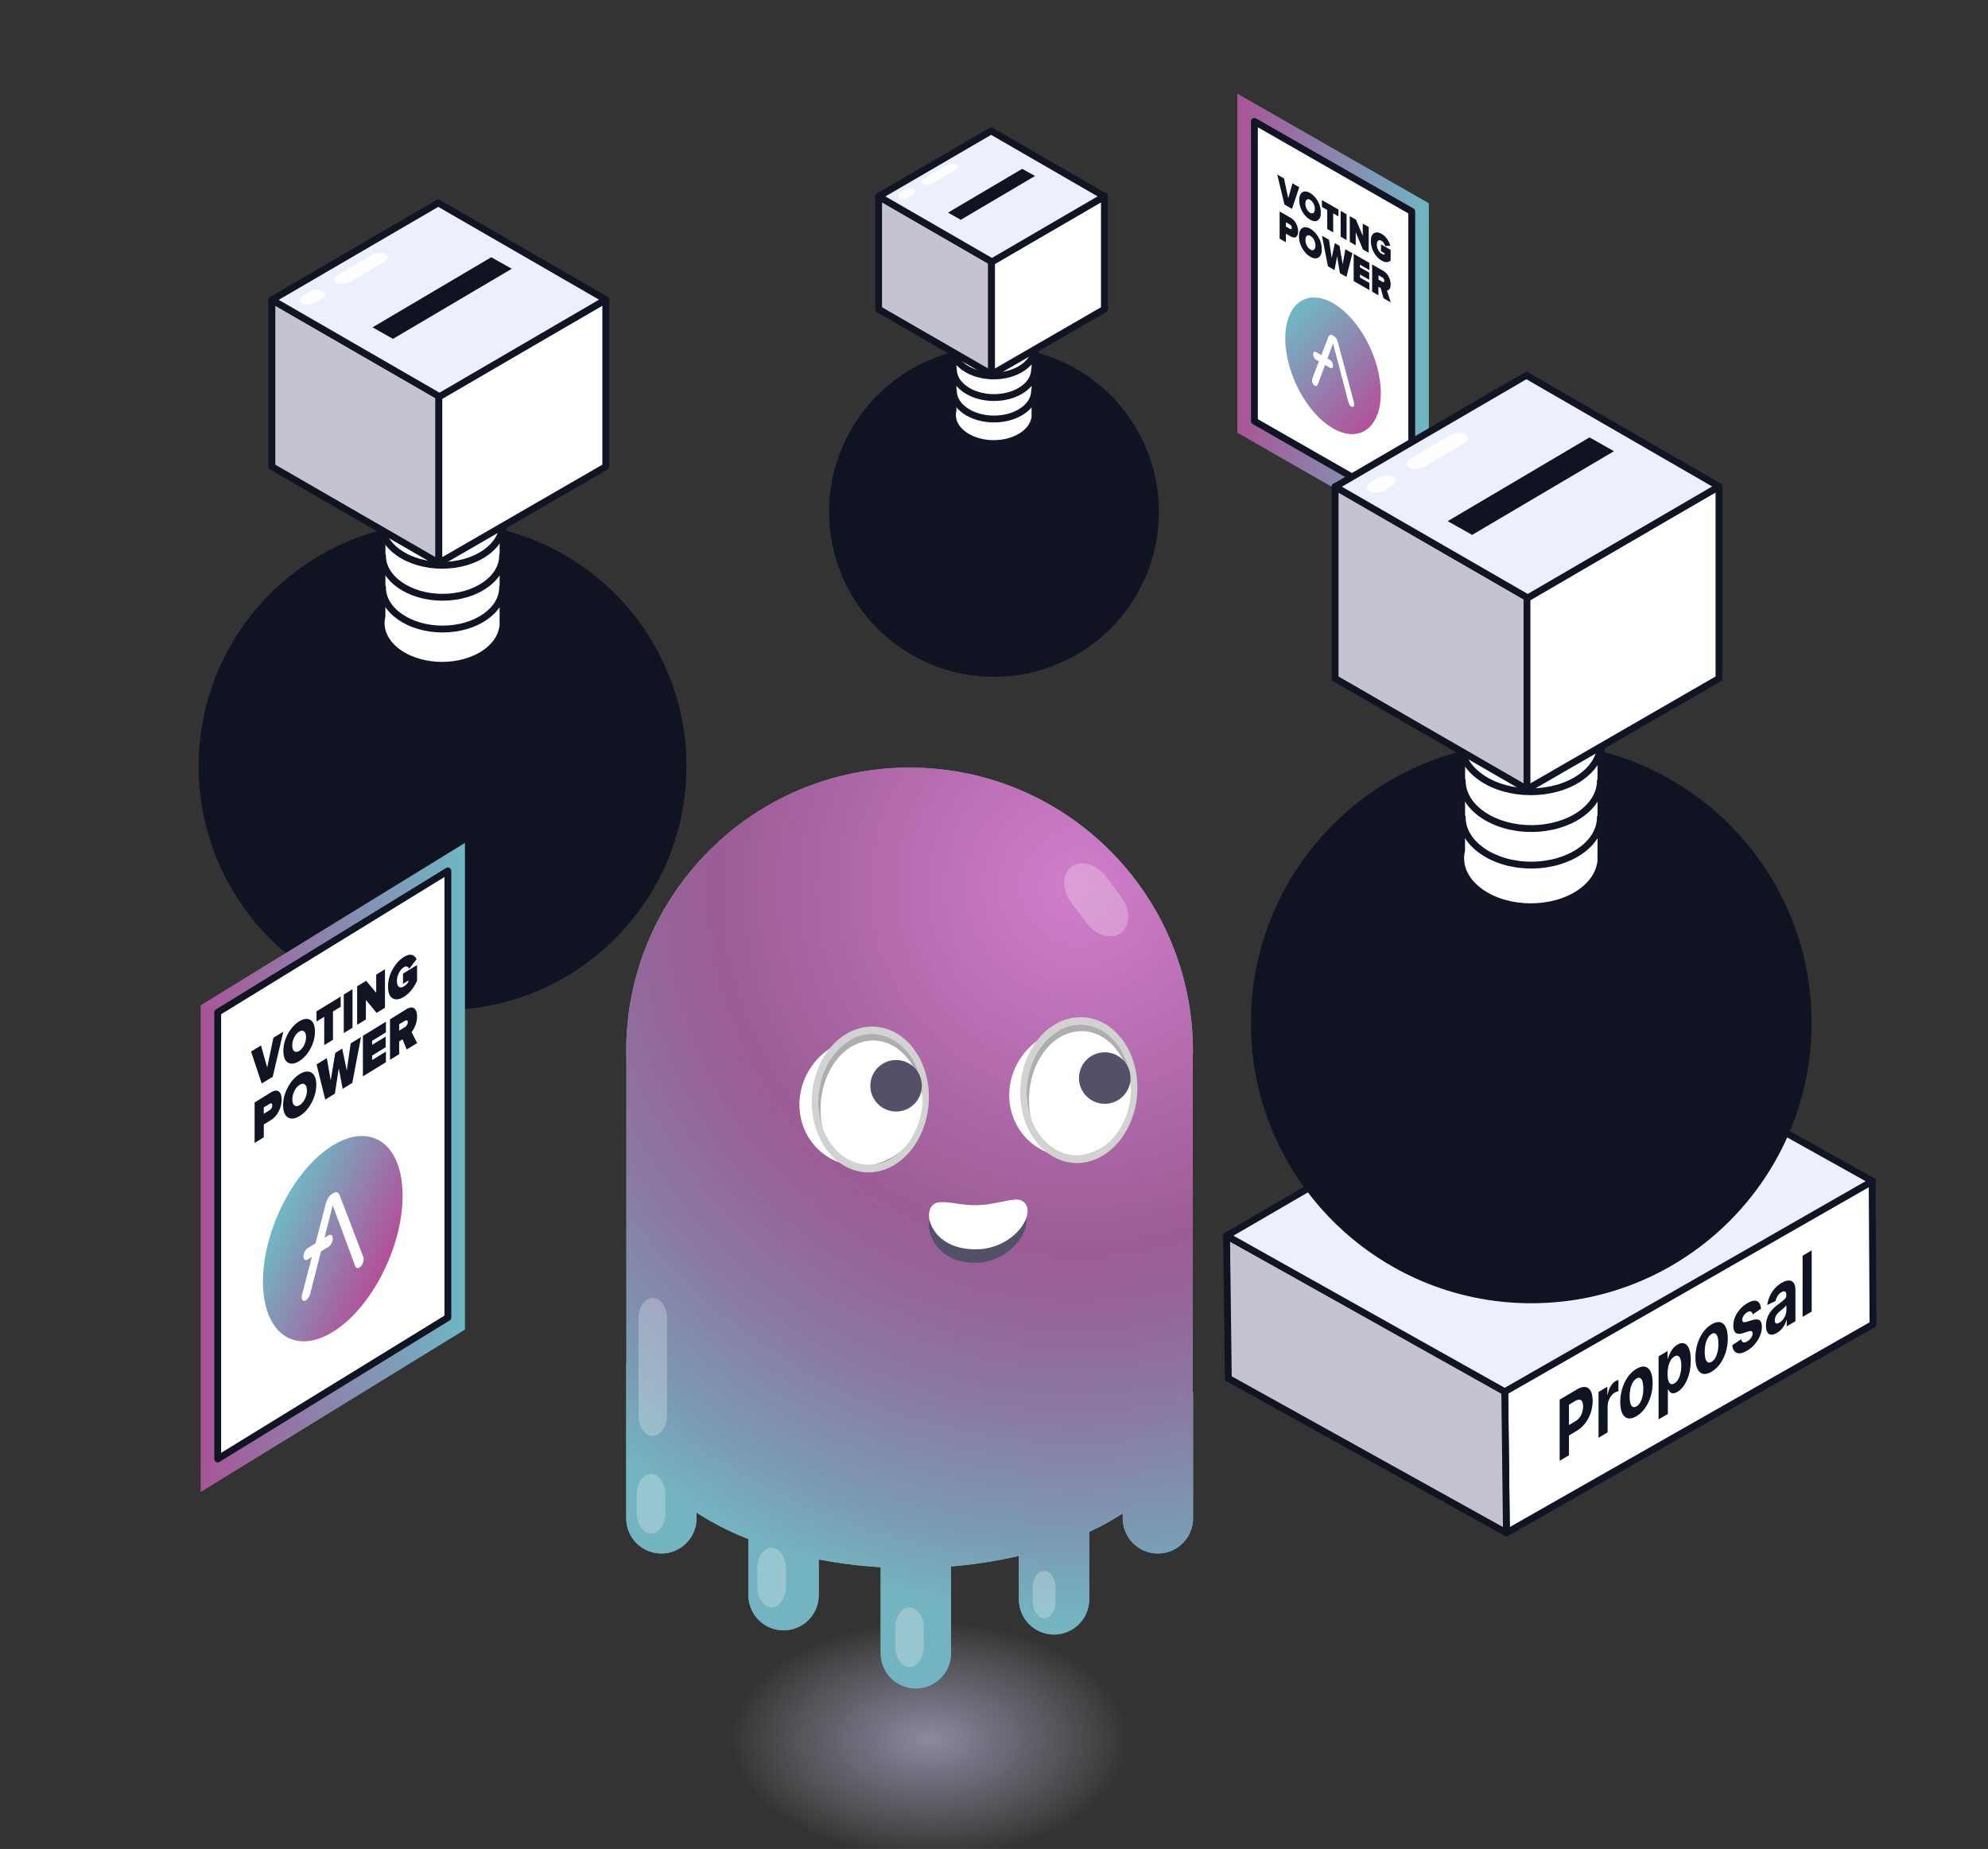 <?xml version="1.0" encoding="utf-8"?>
<!-- Generator: Adobe Illustrator 27.8.1, SVG Export Plug-In . SVG Version: 6.00 Build 0)  -->
<svg version="1.1" id="Слой_1" xmlns="http://www.w3.org/2000/svg" xmlns:xlink="http://www.w3.org/1999/xlink" x="0px" y="0px"
	 viewBox="0 0 291 270.62" style="enable-background:new 0 0 291 270.62;" xml:space="preserve">
<rect x="0" y="0" width="291" height="270.62" fill="#333333" stroke="none"/>
<style type="text/css">
	.st0{fill:#101422;}
	.st1{fill:#FFFFFF;stroke:#111422;stroke-linecap:round;stroke-linejoin:round;stroke-miterlimit:10;}
	
		.st2{fill-rule:evenodd;clip-rule:evenodd;fill:#C6C3D1;stroke:#101320;stroke-linecap:round;stroke-linejoin:round;stroke-miterlimit:10;}
	
		.st3{fill-rule:evenodd;clip-rule:evenodd;fill:#FFFFFF;stroke:#111422;stroke-linecap:round;stroke-linejoin:round;stroke-miterlimit:10;}
	
		.st4{fill-rule:evenodd;clip-rule:evenodd;fill:#ECF0FC;stroke:#111422;stroke-linecap:round;stroke-linejoin:round;stroke-miterlimit:10;}
	.st5{opacity:0.92;fill-rule:evenodd;clip-rule:evenodd;fill:#FFFFFF;enable-background:new    ;}
	.st6{fill:none;stroke:#FFFFFF;stroke-linecap:round;stroke-linejoin:round;stroke-miterlimit:10;}
	.st7{fill-rule:evenodd;clip-rule:evenodd;fill:#101422;}
	.st8{fill:url(#SVGID_1_);}
	.st9{fill:url(#SVGID_00000173121391757139538910000014799197254130161049_);}
	.st10{fill:url(#SVGID_00000160184902660284740960000008012840072405448578_);}
	.st11{opacity:0.67;fill:url(#SVGID_00000052791178243415829530000012369468412389438108_);enable-background:new    ;}
	.st12{fill:#6FA3B6;}
	.st13{fill:url(#SVGID_00000179622423058382796410000010705822937259310772_);}
	.st14{opacity:0.256;fill-rule:evenodd;clip-rule:evenodd;fill:#FFFFFF;enable-background:new    ;}
	.st15{fill:none;stroke:#FFFFFF;stroke-width:0.738;stroke-linecap:round;stroke-linejoin:round;stroke-miterlimit:10;}
	
		.st16{fill:none;stroke:url(#SVGID_00000019662245763859238010000013783575616400671125_);stroke-width:5;stroke-linecap:round;stroke-linejoin:round;stroke-miterlimit:10;}
	.st17{fill:url(#SVGID_00000119085413210013226840000005313071096598241970_);}
	.st18{fill-rule:evenodd;clip-rule:evenodd;fill:#1AD4B3;}
	.st19{fill-rule:evenodd;clip-rule:evenodd;fill:#FC4F83;}
	.st20{fill:#C6C3D1;stroke:#101320;stroke-linecap:round;stroke-linejoin:round;stroke-miterlimit:10;}
	.st21{fill:#ECF0FC;stroke:#111422;stroke-linecap:round;stroke-linejoin:round;stroke-miterlimit:10;}
	
		.st22{fill:url(#SVGID_00000005947714316329675080000015822725846439337860_);stroke:#1D1D1B;stroke-width:0.211;stroke-linecap:round;stroke-linejoin:round;stroke-miterlimit:10;}
	
		.st23{fill:url(#SVGID_00000157989692920596407780000005256737678701628052_);stroke:#1D1D1B;stroke-width:0.211;stroke-linecap:round;stroke-linejoin:round;stroke-miterlimit:10;}
	
		.st24{fill:url(#SVGID_00000153683050735199055010000016123823015759190442_);stroke:#1D1D1B;stroke-width:0.211;stroke-linecap:round;stroke-linejoin:round;stroke-miterlimit:10;}
	
		.st25{fill:url(#SVGID_00000154411642822220822270000018131011251577320848_);stroke:#1D1D1B;stroke-width:0.211;stroke-linecap:round;stroke-linejoin:round;stroke-miterlimit:10;}
	
		.st26{fill-rule:evenodd;clip-rule:evenodd;fill:#101422;stroke:#101423;stroke-linecap:round;stroke-linejoin:round;stroke-miterlimit:10;}
	.st27{fill:#FFFFFF;}
	.st28{fill-rule:evenodd;clip-rule:evenodd;fill:url(#SVGID_00000155854049519050585220000011299212412035134891_);}
	.st29{fill-rule:evenodd;clip-rule:evenodd;fill:url(#SVGID_00000167367520370026600300000012146224208087382401_);}
	.st30{fill:url(#SVGID_00000092429601106093132420000007159769675932686722_);}
	.st31{fill:url(#SVGID_00000034084923041702696240000003781433519420745400_);}
	.st32{fill:url(#SVGID_00000146457328646118950900000011144355839613345727_);}
	
		.st33{fill-rule:evenodd;clip-rule:evenodd;fill:#C7FFF1;stroke:#101320;stroke-linecap:round;stroke-linejoin:round;stroke-miterlimit:10;}
	
		.st34{fill:none;stroke:url(#SVGID_00000026861082270362534490000005476152271018951563_);stroke-width:5;stroke-linecap:round;stroke-linejoin:round;stroke-miterlimit:10;}
	.st35{fill:url(#SVGID_00000019663120120016046680000010556227987547910320_);}
	
		.st36{fill:none;stroke:url(#SVGID_00000001633461735982467200000000082463656294855044_);stroke-width:5;stroke-linecap:round;stroke-linejoin:round;stroke-miterlimit:10;}
	.st37{fill:url(#SVGID_00000021828978092964869630000003324029057140191367_);}
	
		.st38{fill:none;stroke:url(#SVGID_00000002359153532576470890000003678776863831023249_);stroke-width:5;stroke-linecap:round;stroke-linejoin:round;stroke-miterlimit:10;}
	.st39{fill:url(#SVGID_00000156584102799589211920000000439242860148592020_);}
	
		.st40{fill-rule:evenodd;clip-rule:evenodd;fill:#1AD4B3;stroke:#111422;stroke-linecap:round;stroke-linejoin:round;stroke-miterlimit:10;}
	
		.st41{fill-rule:evenodd;clip-rule:evenodd;fill:#FC4F83;stroke:#111422;stroke-linecap:round;stroke-linejoin:round;stroke-miterlimit:10;}
	
		.st42{fill-rule:evenodd;clip-rule:evenodd;fill:#FFCAD7;stroke:#111422;stroke-linecap:round;stroke-linejoin:round;stroke-miterlimit:10;}
	.st43{fill:url(#SVGID_00000005978185237909793210000008643370853887527052_);}
	.st44{fill:url(#SVGID_00000048478266156227526740000016891362155001570205_);}
	.st45{fill:url(#SVGID_00000163778516340733893550000004097036361256874938_);}
	
		.st46{fill:none;stroke:url(#SVGID_00000095331119969183730370000013954049465842317957_);stroke-width:5;stroke-linecap:round;stroke-linejoin:round;stroke-miterlimit:10;}
	.st47{fill:url(#SVGID_00000121957820699918204760000016674271499334312606_);}
	
		.st48{fill:none;stroke:url(#SVGID_00000116947921350312283790000013350945444062867079_);stroke-width:5;stroke-linecap:round;stroke-linejoin:round;stroke-miterlimit:10;}
	.st49{fill:url(#SVGID_00000183223958342505495280000015122925736445415072_);}
	.st50{fill:url(#SVGID_00000051349720091653390830000003897700506985184403_);}
	.st51{fill:#101320;}
	.st52{fill:url(#SVGID_00000062901459000631948510000015305184737739900566_);}
	.st53{fill:url(#SVGID_00000176736209309024562100000011352659402435679624_);}
	.st54{fill:url(#SVGID_00000122698039573017230460000012547691821445665935_);}
	.st55{fill:url(#SVGID_00000043428268137255498260000016379663275645449348_);}
	.st56{fill:url(#SVGID_00000093855100031271904010000003078146196449335937_);}
	.st57{fill:url(#SVGID_00000042694886711951025440000015835261220340768417_);}
	.st58{opacity:0.29;fill:url(#SVGID_00000152961432144759215300000001919672750271407491_);enable-background:new    ;}
	.st59{fill:url(#SVGID_00000103260182894965472560000012410870639726793098_);}
	.st60{fill:url(#SVGID_00000137093695769790741890000002906963790266410131_);}
	.st61{fill:url(#SVGID_00000154402582716222752720000000232887194883739795_);}
	.st62{fill-rule:evenodd;clip-rule:evenodd;fill:url(#SVGID_00000021080651902774584630000007278270333347202489_);}
	.st63{fill:url(#SVGID_00000050640883937850979050000016595389739668745359_);}
	.st64{fill:url(#SVGID_00000181798327010262429540000003634411652657798555_);}
	.st65{fill:url(#SVGID_00000132803617859339509970000017123993745674436518_);}
	.st66{fill:url(#SVGID_00000003068212947232067010000012316950301173654933_);}
	.st67{opacity:0.29;fill:url(#SVGID_00000123429462497210596270000010769831777514069121_);enable-background:new    ;}
	
		.st68{fill:none;stroke:url(#SVGID_00000111188620198775248240000000772462839305038728_);stroke-width:5;stroke-linecap:round;stroke-linejoin:round;stroke-miterlimit:10;}
	.st69{fill:url(#SVGID_00000070838399506336543660000012673518213468233635_);}
	
		.st70{fill:none;stroke:url(#SVGID_00000037657126959253150810000001944940704733488038_);stroke-width:5;stroke-linecap:round;stroke-linejoin:round;stroke-miterlimit:10;}
	.st71{fill:url(#SVGID_00000130647827192715225390000005676363259751174277_);}
	
		.st72{fill:none;stroke:url(#SVGID_00000123411151943166865400000016729862417964746152_);stroke-width:5;stroke-linecap:round;stroke-linejoin:round;stroke-miterlimit:10;}
	.st73{fill:url(#SVGID_00000075842413709537107850000012378386496735034542_);}
	.st74{fill-rule:evenodd;clip-rule:evenodd;fill:url(#SVGID_00000020394106039320063610000000974241098090161083_);}
	.st75{fill:url(#SVGID_00000117648020664823352330000013720829416716996012_);}
	.st76{fill:url(#SVGID_00000050653363587789384350000007534524958282016401_);}
	.st77{fill:url(#SVGID_00000133493439469964884300000016958787525914315674_);}
	.st78{opacity:0.29;fill:url(#SVGID_00000160175706188541586890000006169839494020194473_);}
	.st79{opacity:0.29;fill:url(#SVGID_00000181781205388795753080000011552829176454125722_);}
	.st80{opacity:0.67;fill:url(#SVGID_00000024709360074375101870000013167433082086631612_);}
	.st81{fill:#3FA9BD;}
	.st82{fill:url(#SVGID_00000049911755217104150510000013582903044261099450_);}
	.st83{fill-rule:evenodd;clip-rule:evenodd;fill:#555069;}
	.st84{fill-rule:evenodd;clip-rule:evenodd;fill:#FFFFFF;}
	.st85{fill-rule:evenodd;clip-rule:evenodd;fill:#AFAFB1;}
	.st86{fill-rule:evenodd;clip-rule:evenodd;fill:#D3D3D3;}
	.st87{opacity:0.67;fill:url(#SVGID_00000029038312499630673930000013888569325237134727_);}
	.st88{fill:url(#SVGID_00000144316886073700095870000011126437215957525909_);}
	.st89{opacity:0.67;fill:url(#SVGID_00000025416991485005836330000011393783780233505981_);}
	.st90{fill:url(#SVGID_00000054977411529377748080000002349911100860023209_);}
	.st91{opacity:0.67;fill:url(#SVGID_00000057142739603445700290000015121265649646806912_);}
	.st92{fill:url(#SVGID_00000034786516510276559670000016419367858613384880_);}
	.st93{opacity:0.67;fill:url(#SVGID_00000010285100167792963670000017839962857906397630_);}
	.st94{fill:url(#SVGID_00000100355242545195926970000017080380450804738210_);}
	.st95{opacity:0.67;fill:url(#SVGID_00000036216673669211649050000016433804483288785561_);}
	.st96{fill:url(#SVGID_00000156564617073542616000000012550840416448368289_);}
	.st97{fill:#1AD4B3;}
	.st98{opacity:0.67;fill:url(#SVGID_00000057149152719357068710000009687049102812371609_);}
	.st99{fill:url(#SVGID_00000019651047580831915980000015201507168904363959_);}
	.st100{opacity:0.67;fill:url(#SVGID_00000093877001625208529460000007276699644942435759_);}
	.st101{fill:url(#SVGID_00000127036038408241134770000001841886302074331535_);}
	.st102{opacity:0.67;fill:url(#SVGID_00000146473526211851262100000008076107184021161123_);}
	.st103{fill:url(#SVGID_00000037681452225723616320000004841207822135022212_);}
	
		.st104{fill-rule:evenodd;clip-rule:evenodd;fill:none;stroke:#FFFFFF;stroke-width:0.738;stroke-linecap:round;stroke-linejoin:round;stroke-miterlimit:10;}
	.st105{opacity:0.67;fill:url(#SVGID_00000034090363227012847920000017832930845305871500_);}
	.st106{fill:url(#SVGID_00000127021342604674486320000007634157787984346262_);}
	.st107{opacity:0.67;fill:url(#SVGID_00000137855169096624573590000006935957400264206261_);}
	.st108{fill:url(#SVGID_00000149379706207699299590000015488149114016895368_);}
	.st109{opacity:0.67;fill:url(#SVGID_00000057838394799332968770000005188552094540791448_);}
	.st110{fill:url(#SVGID_00000144332011440263887780000004393965140451801275_);}
	.st111{opacity:0.67;fill:url(#SVGID_00000125567276717333764040000013562439834703467397_);}
	.st112{fill:url(#SVGID_00000091705717293263039840000007697441227873587882_);}
	.st113{opacity:0.67;fill:url(#SVGID_00000149375274163731548570000014969594666474120077_);}
	.st114{fill:url(#SVGID_00000128477414943626047310000016501691004629715897_);}
	.st115{opacity:0.67;fill:url(#SVGID_00000125603058828314583760000014750630531175775924_);}
	.st116{fill:url(#SVGID_00000150822312603497657480000006707212186480441788_);}
	.st117{opacity:0.67;fill:url(#SVGID_00000183955933778576104320000015739719366729538181_);}
	.st118{fill:url(#SVGID_00000180338911240856097440000005201411388517043091_);}
	.st119{opacity:0.67;fill:url(#SVGID_00000018222025091310702980000015933345092640350620_);}
	.st120{fill:url(#SVGID_00000117642748864861988110000006530643715412345241_);}
	.st121{opacity:0.67;fill:url(#SVGID_00000045590669997646502750000017813832943355785624_);}
	.st122{fill:url(#SVGID_00000138552858286932139170000009581182319090800261_);}
	.st123{opacity:0.67;fill:url(#SVGID_00000065772718888706417920000015648122609207852951_);}
	.st124{fill:url(#SVGID_00000083065778393072877960000002652509451554720702_);}
	.st125{opacity:0.67;fill:url(#SVGID_00000121240703559971455160000004902950846726307504_);}
	.st126{fill:url(#SVGID_00000034056038183675163040000009710209236853026182_);}
	.st127{opacity:0.67;fill:url(#SVGID_00000021116308913987866030000014007229346016876728_);}
	.st128{fill:#5EA6B9;}
	.st129{fill:url(#SVGID_00000164513436639129942080000011036531103448806528_);}
	.st130{fill-rule:evenodd;clip-rule:evenodd;fill:#545067;}
	.st131{fill-rule:evenodd;clip-rule:evenodd;fill:#AEAEB0;}
	.st132{fill-rule:evenodd;clip-rule:evenodd;fill:#D2D2D2;}
	.st133{opacity:0.67;fill:url(#SVGID_00000051383729927827723380000003292502640168333201_);}
	.st134{fill:url(#SVGID_00000000914432144130649760000008076316525750109875_);}
	.st135{fill-rule:evenodd;clip-rule:evenodd;fill:#63D0B3;}
	
		.st136{fill-rule:evenodd;clip-rule:evenodd;fill:none;stroke:#111422;stroke-linecap:round;stroke-linejoin:round;stroke-miterlimit:10;}
	.st137{fill-rule:evenodd;clip-rule:evenodd;fill:#E85C83;}
	.st138{fill:#5DC29D;}
	.st139{fill:url(#SVGID_00000132798352316857581330000002240800322969283974_);}
	.st140{fill:url(#SVGID_00000142157781929856116610000016980126731589924283_);}
	.st141{fill:#E85C83;}
	.st142{opacity:0.67;fill:url(#SVGID_00000023992472151779508540000015520766192232024744_);}
	.st143{fill:url(#SVGID_00000005231402419831616960000015943178331685323693_);}
	
		.st144{fill:none;stroke:url(#SVGID_00000028293683560026081760000006819998520979083176_);stroke-width:5;stroke-linecap:round;stroke-linejoin:round;stroke-miterlimit:10;}
	.st145{fill:url(#SVGID_00000071560234096127145070000002337365422294878909_);}
	.st146{opacity:0.67;fill:url(#SVGID_00000038399905541755908460000013439738183813442459_);}
	.st147{fill:url(#SVGID_00000114060121878295906860000010100714379276757684_);}
	.st148{opacity:0.67;fill:url(#SVGID_00000061462818209379681390000004957249415034149258_);}
	.st149{fill:url(#SVGID_00000045584958332288929760000007521128218312253593_);}
	.st150{opacity:0.67;fill:url(#SVGID_00000030483263363051042090000003262321413932442026_);}
	.st151{fill:url(#SVGID_00000110430625055077643510000005517485790266901377_);}
	.st152{opacity:0.67;fill:url(#SVGID_00000143618612742137203550000004564319000029202087_);}
	.st153{fill:url(#SVGID_00000176006067342249204970000007210637306736492935_);}
	.st154{opacity:0.67;fill:url(#SVGID_00000138536189467856758030000012231353892256488383_);}
	.st155{fill:url(#SVGID_00000076581895918789424890000007374080631381655996_);}
	.st156{opacity:0.67;fill:url(#SVGID_00000001643330778707945990000010163668207114025395_);}
	.st157{fill:url(#SVGID_00000094614128181000635030000008017398648221946803_);}
	.st158{fill:none;stroke:#000000;stroke-width:22;stroke-linecap:round;stroke-linejoin:round;stroke-miterlimit:10;}
	.st159{fill:#ECF0FC;}
	.st160{fill:url(#SVGID_00000169516281946475670530000007300136581864471991_);}
	.st161{fill:url(#SVGID_00000142170678137050700150000002408507855382820999_);}
	.st162{fill:none;stroke:url(#SVGID_00000148636372304796048470000018084512855610273935_);stroke-width:5;stroke-miterlimit:10;}
	.st163{fill:#111422;}
	.st164{fill:url(#SVGID_00000044179194816963284240000006310698384883532167_);}
	.st165{fill:none;}
	.st166{opacity:0.67;fill:url(#SVGID_00000168826669527324340120000011903843819682138555_);}
	.st167{fill:url(#SVGID_00000004531847010123964740000007798624231333774235_);}
	.st168{fill:none;stroke:url(#SVGID_00000155850867862396632680000007149843508808073629_);stroke-width:5;stroke-miterlimit:10;}
	.st169{fill:url(#SVGID_00000084520198464656495270000006182918346649923482_);}
	.st170{opacity:0.67;fill:url(#SVGID_00000138549184538336571230000012454858297324188549_);}
	.st171{fill:url(#SVGID_00000073711602229150104840000001371883565510933158_);}
	.st172{opacity:0.67;fill:url(#SVGID_00000073721469068249175790000011741929128619638433_);}
	.st173{fill:url(#SVGID_00000176739450442617880050000000368823061710094984_);}
</style>
<g>
	<g>
		
			<linearGradient id="SVGID_1_" gradientUnits="userSpaceOnUse" x1="979.779" y1="-624.677" x2="1014.963" y2="-624.677" gradientTransform="matrix(0.763 0.437 0 -1 -565.894 -1013.704)">
			<stop  offset="0" style="stop-color:#A75698"/>
			<stop  offset="1" style="stop-color:#6FB5C2"/>
		</linearGradient>
		<polygon style="fill:none;stroke:url(#SVGID_1_);stroke-width:5;stroke-miterlimit:10;" points="206.65,75.07 183.62,61.89 
			183.62,18.02 206.65,31.2 		"/>
	</g>
	<g>
		<polygon class="st1" points="206.65,74.82 183.62,61.64 183.62,17.77 206.65,30.95 		"/>
	</g>
	<g>
		<g>
			<path class="st163" d="M189.12,30.57l-1.1-0.63l-1.06-4.39l0.99,0.57l0.62,2.9l0.62-2.19l0.99,0.57L189.12,30.57z"/>
			<path class="st163" d="M192.89,32.25c-0.3,0.19-0.68,0.16-1.13-0.1c-0.45-0.26-0.83-0.66-1.13-1.19
				c-0.3-0.54-0.45-1.09-0.45-1.67c0-0.57,0.15-0.96,0.45-1.15s0.68-0.16,1.13,0.1c0.45,0.26,0.83,0.66,1.13,1.19
				c0.3,0.54,0.45,1.09,0.45,1.67C193.35,31.67,193.2,32.06,192.89,32.25z M191.27,30.58c0.13,0.25,0.3,0.44,0.5,0.56
				c0.2,0.12,0.37,0.12,0.5,0.01s0.19-0.3,0.19-0.56c0-0.27-0.06-0.53-0.19-0.79c-0.13-0.25-0.3-0.44-0.5-0.56
				c-0.2-0.12-0.37-0.12-0.5-0.01s-0.19,0.3-0.19,0.56C191.07,30.07,191.14,30.33,191.27,30.58z"/>
			<path class="st163" d="M195.15,34.02l-0.87-0.5v-2.79l-0.78-0.44v-1l2.42,1.38v1l-0.77-0.44V34.02z"/>
			<path class="st163" d="M197.11,35.14l-0.87-0.5v-3.78l0.87,0.5V35.14z"/>
			<path class="st163" d="M200.35,37l-0.84-0.48l-1.06-2.53v1.92l-0.87-0.5v-3.78l0.9,0.52l1,2.37v-1.79l0.87,0.5V37z"/>
			<path class="st163" d="M202.25,38.15c-0.45-0.26-0.83-0.65-1.13-1.18s-0.46-1.09-0.46-1.68s0.15-0.98,0.46-1.16
				c0.3-0.18,0.68-0.15,1.13,0.11c0.32,0.18,0.58,0.43,0.79,0.74c0.21,0.31,0.37,0.64,0.47,0.97l-0.74,0.07
				c-0.05-0.15-0.12-0.31-0.21-0.45c-0.09-0.15-0.2-0.25-0.32-0.32c-0.21-0.12-0.38-0.12-0.51-0.02c-0.13,0.11-0.19,0.3-0.19,0.56
				c0,0.27,0.06,0.53,0.19,0.79c0.13,0.26,0.3,0.44,0.51,0.56c0.08,0.05,0.16,0.08,0.25,0.09c0.09,0.02,0.15,0.01,0.2-0.01v-0.14
				l-0.54-0.31v-1l1.41,0.8v1.55C203.22,38.45,202.78,38.45,202.25,38.15z"/>
			<path class="st163" d="M188.23,35.46l-0.92-0.53v-3.98l1.62,0.93c0.34,0.2,0.61,0.48,0.8,0.85s0.29,0.75,0.29,1.14
				s-0.1,0.65-0.29,0.8c-0.19,0.15-0.46,0.13-0.8-0.07l-0.7-0.4V35.46z M188.81,33.5c0.08,0.05,0.15,0.06,0.2,0.03
				c0.05-0.02,0.08-0.09,0.08-0.19s-0.03-0.2-0.08-0.28c-0.05-0.08-0.12-0.15-0.2-0.2l-0.58-0.33v0.63L188.81,33.5z"/>
			<path class="st163" d="M193,37.69c-0.32,0.2-0.71,0.17-1.19-0.1c-0.47-0.27-0.87-0.69-1.19-1.25s-0.48-1.15-0.48-1.75
				s0.16-1.01,0.48-1.21c0.32-0.2,0.71-0.17,1.19,0.1c0.47,0.27,0.87,0.69,1.19,1.25s0.48,1.15,0.48,1.75
				C193.48,37.09,193.32,37.49,193,37.69z M191.29,35.94c0.13,0.27,0.31,0.46,0.53,0.59c0.22,0.12,0.39,0.13,0.53,0.01
				c0.13-0.11,0.2-0.31,0.2-0.59s-0.07-0.56-0.2-0.83c-0.14-0.27-0.31-0.46-0.53-0.59c-0.22-0.12-0.39-0.13-0.53-0.01
				c-0.13,0.11-0.2,0.31-0.2,0.59C191.09,35.4,191.16,35.67,191.29,35.94z"/>
			<path class="st163" d="M197.09,40.53l-0.96-0.55l-0.4-2.48l-0.39,2.03l-0.96-0.55l-0.87-4.47l1.03,0.59l0.39,2.66l0.46-2.17
				l0.69,0.4l0.46,2.7l0.39-2.21l1.03,0.59L197.09,40.53z"/>
			<path class="st163" d="M200.45,42.46l-2.3-1.32v-3.98l2.3,1.32v1.05l-1.38-0.79v0.39l1.35,0.77v1.05l-1.35-0.77v0.44l1.38,0.79
				V42.46z"/>
			<path class="st163" d="M203.57,44.25l-1.05-0.6l-0.42-1.49l-0.33-0.19v1.25l-0.92-0.53v-3.98l1.62,0.93
				c0.34,0.2,0.61,0.48,0.8,0.85s0.29,0.75,0.29,1.14c0,0.31-0.05,0.53-0.16,0.67s-0.24,0.21-0.38,0.22L203.57,44.25z M202.34,41.24
				c0.08,0.05,0.16,0.06,0.21,0.04c0.06-0.02,0.09-0.08,0.09-0.19c0-0.1-0.03-0.19-0.09-0.28s-0.13-0.15-0.21-0.2l-0.56-0.32v0.63
				L202.34,41.24z"/>
		</g>
	</g>
	
		<linearGradient id="SVGID_00000124866109459169744470000011520835480831671201_" gradientUnits="userSpaceOnUse" x1="1004.245" y1="-637.425" x2="990.618" y2="-625.959" gradientTransform="matrix(0.763 0.437 0 -1 -565.894 -1013.704)">
		<stop  offset="0" style="stop-color:#B2509A"/>
		<stop  offset="1" style="stop-color:#70B7C4"/>
	</linearGradient>
	<path style="fill:url(#SVGID_00000124866109459169744470000011520835480831671201_);" d="M195.13,44.38
		c-3.86-2.21-6.99,0.1-6.99,5.16s3.13,10.95,6.99,13.16c3.86,2.21,6.99-0.1,6.99-5.16S198.99,46.59,195.13,44.38z M198.1,59.52
		c-0.08,0.06-0.18,0.05-0.31-0.02c-0.09-0.05-0.17-0.14-0.24-0.25c-0.08-0.11-0.13-0.24-0.17-0.38l-2.25-8.61l-0.82,2.22l0.4,0.23
		c0.23,0.13,0.42,0.49,0.42,0.8v0.02c0,0.3-0.19,0.45-0.42,0.31l-0.75-0.43l-1.08,2.9c-0.04,0.09-0.09,0.16-0.17,0.18
		c-0.07,0.03-0.16,0.01-0.24-0.03c-0.13-0.08-0.24-0.19-0.31-0.34c-0.08-0.15-0.11-0.31-0.11-0.48c0-0.07,0.01-0.14,0.03-0.2
		l0.98-2.55l-0.42-0.24c-0.23-0.13-0.42-0.49-0.42-0.8v-0.01c0-0.3,0.19-0.45,0.42-0.31l0.78,0.45l1.03-2.67
		c0.13-0.31,0.33-0.39,0.59-0.24l0.21,0.12c0.26,0.15,0.46,0.45,0.59,0.92l2.36,8.84c0.02,0.08,0.03,0.16,0.03,0.23
		C198.22,59.34,198.18,59.46,198.1,59.52z"/>
</g>
<g>
	<g>
		<g>
			<polygon class="st3" points="274.04,172.83 220.26,203.55 220.51,224.36 274.17,193.83 			"/>
			<polygon class="st2" points="179.54,180.87 220.26,203.49 220.51,224.36 179.8,201.74 			"/>
			<polygon class="st4" points="274.1,172.88 232.86,149.87 179.54,180.87 220.26,203.7 			"/>
		</g>
		<circle class="st0" cx="224.14" cy="149.71" r="41.04"/>
		<g>
			<g>
				<path class="st1" d="M213.96,107.43l-0.01,17.04c-0.52,2.18,0.44,4.49,2.87,6.17c4.01,2.77,10.5,2.77,14.51,0
					c1.7-1.18,2.68-2.67,2.94-4.21h0.07v-0.71c0-0.07,0-0.14,0-0.21l0.01-17.63L213.96,107.43z"/>
				<path class="st1" d="M214.04,119.63c0,3.86,4.52,6.99,10.11,6.99c5.58,0,10.11-3.13,10.11-6.99"/>
				<path class="st1" d="M214.04,114.28c0,3.86,4.52,6.99,10.11,6.99c5.58,0,10.11-3.13,10.11-6.99"/>
				<path class="st1" d="M214.04,108.67c0,3.86,4.52,6.99,10.11,6.99c5.58,0,10.11-3.13,10.11-6.99"/>
			</g>
			<g>
				<path class="st1" d="M213.96,90.6l-0.01,17.04c-0.52,2.18,0.44,4.49,2.87,6.17c4.01,2.77,10.5,2.77,14.51,0
					c1.7-1.18,2.68-2.67,2.94-4.21h0.07v-0.71c0-0.07,0-0.14,0-0.21l0.01-17.63L213.96,90.6z"/>
				<path class="st1" d="M214.04,102.8c0,3.86,4.52,6.99,10.11,6.99c5.58,0,10.11-3.13,10.11-6.99"/>
				<path class="st1" d="M214.04,97.45c0,3.86,4.52,6.99,10.11,6.99c5.58,0,10.11-3.13,10.11-6.99"/>
				<path class="st1" d="M214.04,91.84c0,3.86,4.52,6.99,10.11,6.99c5.58,0,10.11-3.13,10.11-6.99"/>
			</g>
		</g>
		<g>
			<g>
				<g>
					<polygon class="st2" points="223.52,115.52 195.43,99.3 195.43,71.21 223.52,87.43 					"/>
					<polygon class="st3" points="223.52,115.52 251.62,99.3 251.62,71.21 223.52,87.43 					"/>
					<polygon class="st4" points="223.63,87.51 195.43,71.24 223.43,54.93 251.62,71.2 					"/>
				</g>
				<path id="矩形_00000105399534616368890820000012537038183678104509_" class="st5" d="M214.53,63.55L214.53,63.55
					c0.55,0.31,0.46,0.92-0.2,1.31l-5.83,3.45c-0.66,0.39-1.7,0.45-2.25,0.14l0,0c-0.55-0.31-0.46-0.92,0.2-1.31l5.83-3.45
					C212.94,63.3,213.98,63.24,214.53,63.55z"/>
				<path id="矩形_00000072244347818266850170000010760876990980440758_" class="st5" d="M203.98,69.8L203.98,69.8
					c0.55,0.31,0.46,0.92-0.2,1.31l-1.13,0.67c-0.66,0.39-1.7,0.45-2.25,0.14l0,0c-0.55-0.31-0.46-0.92,0.2-1.31l1.13-0.67
					C202.44,69.52,203.43,69.48,203.98,69.8z"/>
			</g>
		</g>
		<g>
			<g>
				<path class="st0" d="M228.3,213.81v-8.95l2.53-1.5c0.49-0.29,0.9-0.41,1.24-0.35c0.34,0.05,0.6,0.26,0.79,0.61
					c0.18,0.35,0.27,0.82,0.27,1.41s-0.09,1.17-0.28,1.74c-0.18,0.56-0.45,1.07-0.8,1.53c-0.35,0.46-0.77,0.84-1.26,1.13l-1.61,0.96
					v-1.52l1.39-0.83c0.26-0.15,0.48-0.35,0.65-0.57c0.17-0.23,0.3-0.48,0.38-0.76s0.13-0.56,0.13-0.85c0-0.3-0.04-0.53-0.13-0.71
					c-0.08-0.17-0.21-0.27-0.38-0.29c-0.17-0.02-0.39,0.04-0.65,0.2l-0.91,0.54v7.4L228.3,213.81z"/>
				<path class="st0" d="M233.99,210.44v-6.71l1.29-0.77v1.17l0.05-0.03c0.09-0.47,0.23-0.87,0.44-1.21
					c0.21-0.34,0.44-0.58,0.71-0.74c0.07-0.04,0.14-0.08,0.22-0.11s0.15-0.06,0.2-0.07v1.65c-0.06,0.01-0.15,0.04-0.26,0.08
					c-0.11,0.04-0.21,0.09-0.3,0.15c-0.2,0.12-0.37,0.28-0.53,0.49c-0.15,0.21-0.27,0.44-0.36,0.71c-0.09,0.26-0.13,0.53-0.13,0.8
					v3.8L233.99,210.44z"/>
				<path class="st0" d="M239.54,207.28c-0.49,0.29-0.91,0.39-1.26,0.31c-0.35-0.08-0.63-0.32-0.82-0.73
					c-0.19-0.41-0.29-0.95-0.29-1.64s0.1-1.36,0.29-1.99c0.19-0.63,0.47-1.2,0.82-1.7s0.77-0.89,1.26-1.18
					c0.49-0.29,0.91-0.39,1.26-0.31c0.35,0.08,0.63,0.32,0.82,0.73c0.19,0.41,0.29,0.96,0.29,1.65c0,0.69-0.1,1.35-0.29,1.98
					c-0.19,0.63-0.47,1.2-0.82,1.7C240.45,206.6,240.03,206.99,239.54,207.28z M239.55,205.84c0.22-0.13,0.41-0.33,0.55-0.59
					c0.15-0.26,0.26-0.57,0.34-0.92c0.08-0.35,0.11-0.72,0.11-1.11s-0.04-0.72-0.11-0.98s-0.19-0.44-0.34-0.53s-0.33-0.07-0.55,0.06
					s-0.41,0.33-0.56,0.6s-0.27,0.58-0.34,0.93s-0.11,0.72-0.11,1.11s0.04,0.72,0.11,0.98c0.08,0.26,0.19,0.43,0.34,0.52
					C239.14,205.99,239.33,205.97,239.55,205.84z"/>
				<path class="st0" d="M242.78,207.75v-9.23l1.32-0.78v1.13l0.06-0.04c0.06-0.22,0.14-0.45,0.26-0.7c0.11-0.25,0.26-0.5,0.44-0.73
					c0.18-0.23,0.41-0.43,0.68-0.59c0.35-0.21,0.67-0.27,0.97-0.19s0.53,0.32,0.71,0.73c0.18,0.41,0.27,0.99,0.27,1.76
					c0,0.75-0.09,1.43-0.26,2.05c-0.17,0.62-0.41,1.14-0.7,1.58c-0.3,0.44-0.63,0.77-0.99,0.98c-0.26,0.15-0.48,0.22-0.66,0.21
					c-0.18-0.01-0.33-0.07-0.44-0.19c-0.11-0.11-0.2-0.25-0.26-0.4l-0.04,0.02v3.59L242.78,207.75z M244.09,201.1
					c0,0.4,0.04,0.72,0.12,0.97s0.19,0.41,0.34,0.49c0.15,0.07,0.33,0.05,0.55-0.08s0.4-0.32,0.55-0.58
					c0.15-0.26,0.26-0.56,0.34-0.9c0.08-0.35,0.12-0.71,0.12-1.1s-0.04-0.71-0.12-0.95c-0.08-0.25-0.19-0.41-0.34-0.49
					s-0.33-0.05-0.55,0.08s-0.4,0.32-0.55,0.57c-0.15,0.25-0.26,0.54-0.34,0.89C244.13,200.33,244.09,200.7,244.09,201.1z"/>
				<path class="st0" d="M250.54,200.77c-0.49,0.29-0.91,0.39-1.26,0.31c-0.35-0.08-0.63-0.32-0.82-0.73
					c-0.19-0.41-0.29-0.95-0.29-1.64s0.1-1.36,0.29-1.99c0.19-0.63,0.47-1.2,0.82-1.7s0.77-0.89,1.26-1.18
					c0.49-0.29,0.91-0.39,1.26-0.31c0.35,0.08,0.63,0.32,0.82,0.73c0.19,0.41,0.29,0.96,0.29,1.65c0,0.69-0.1,1.35-0.29,1.98
					c-0.19,0.63-0.47,1.2-0.82,1.7C251.44,200.09,251.02,200.48,250.54,200.77z M250.54,199.32c0.22-0.13,0.41-0.33,0.55-0.59
					c0.15-0.26,0.26-0.57,0.34-0.92s0.11-0.72,0.11-1.11s-0.04-0.72-0.11-0.98c-0.08-0.26-0.19-0.44-0.34-0.53s-0.33-0.07-0.55,0.06
					s-0.41,0.33-0.56,0.6s-0.27,0.58-0.34,0.93c-0.08,0.35-0.11,0.72-0.11,1.11s0.04,0.72,0.11,0.98c0.08,0.26,0.19,0.43,0.34,0.52
					C250.13,199.48,250.32,199.45,250.54,199.32z"/>
				<path class="st0" d="M257.78,191.55l-1.22,0.83c-0.02-0.13-0.07-0.24-0.13-0.32c-0.07-0.08-0.16-0.12-0.27-0.12
					c-0.11-0.01-0.24,0.04-0.4,0.13c-0.21,0.12-0.38,0.29-0.52,0.49c-0.14,0.21-0.21,0.41-0.21,0.61c0,0.16,0.05,0.27,0.14,0.32
					c0.09,0.06,0.25,0.05,0.47-0.01l0.87-0.27c0.47-0.14,0.82-0.13,1.05,0.03c0.23,0.16,0.34,0.48,0.34,0.97
					c0,0.44-0.09,0.88-0.28,1.32c-0.18,0.44-0.44,0.85-0.76,1.22c-0.32,0.38-0.69,0.69-1.11,0.93c-0.64,0.38-1.14,0.49-1.52,0.34
					c-0.38-0.15-0.6-0.52-0.66-1.13l1.31-0.87c0.04,0.25,0.14,0.4,0.29,0.45s0.35,0.01,0.59-0.14c0.23-0.14,0.42-0.31,0.57-0.53
					c0.14-0.21,0.22-0.42,0.22-0.62c0-0.17-0.05-0.28-0.15-0.33s-0.25-0.04-0.46,0.02l-0.83,0.26c-0.47,0.15-0.82,0.13-1.05-0.06
					s-0.34-0.53-0.34-1.03c0-0.43,0.08-0.85,0.25-1.26c0.17-0.41,0.4-0.79,0.71-1.14c0.31-0.35,0.66-0.65,1.08-0.89
					c0.61-0.36,1.09-0.46,1.44-0.31C257.52,190.6,257.72,190.96,257.78,191.55z"/>
				<path class="st0" d="M260.1,195.09c-0.31,0.18-0.58,0.27-0.82,0.26c-0.24-0.01-0.43-0.12-0.57-0.33s-0.21-0.54-0.21-0.98
					c0-0.37,0.05-0.72,0.15-1.03s0.23-0.59,0.4-0.85c0.17-0.25,0.36-0.49,0.58-0.69c0.22-0.21,0.44-0.4,0.68-0.57
					c0.28-0.21,0.51-0.38,0.68-0.52c0.17-0.14,0.3-0.27,0.37-0.38c0.08-0.12,0.12-0.25,0.12-0.39v-0.03c0-0.28-0.06-0.45-0.19-0.53
					c-0.12-0.08-0.3-0.05-0.53,0.09c-0.24,0.14-0.43,0.33-0.57,0.56s-0.24,0.47-0.28,0.72l-1.23,0.59c0.06-0.44,0.19-0.87,0.37-1.28
					s0.42-0.78,0.71-1.11c0.29-0.33,0.63-0.62,1.01-0.84c0.27-0.16,0.52-0.27,0.77-0.32c0.25-0.06,0.46-0.05,0.65,0.02
					s0.34,0.22,0.45,0.44c0.11,0.22,0.17,0.53,0.17,0.93v4.53l-1.27,0.75v-0.93l-0.04,0.02c-0.08,0.26-0.18,0.5-0.31,0.74
					s-0.29,0.45-0.47,0.65C260.55,194.78,260.34,194.95,260.1,195.09z M260.49,193.58c0.2-0.12,0.37-0.27,0.52-0.47
					s0.27-0.42,0.35-0.65c0.09-0.24,0.13-0.47,0.13-0.71v-0.71c-0.04,0.06-0.1,0.13-0.17,0.2c-0.07,0.07-0.15,0.15-0.24,0.23
					s-0.18,0.15-0.27,0.23c-0.09,0.07-0.17,0.14-0.24,0.2c-0.16,0.12-0.29,0.26-0.41,0.4s-0.21,0.29-0.27,0.44
					c-0.06,0.16-0.1,0.32-0.1,0.5c0,0.25,0.07,0.41,0.2,0.46C260.11,193.74,260.28,193.7,260.49,193.58z"/>
				<path class="st0" d="M265.19,183.01v8.95l-1.33,0.79v-8.95L265.19,183.01z"/>
			</g>
		</g>
	</g>
	<polygon class="st7" points="215.49,78.29 211.91,76.28 232.67,64.02 236.25,66.04 	"/>
</g>
<g>
	<g>
		<circle class="st0" cx="145.5" cy="74.92" r="24.14"/>
		<g>
			<g>
				<path class="st1" d="M139.51,50.05l-0.01,10.02c-0.3,1.28,0.26,2.64,1.69,3.63c2.36,1.63,6.18,1.63,8.54,0
					c1-0.69,1.58-1.57,1.73-2.47h0.04v-0.42c0-0.04,0-0.08,0-0.12l0-10.37L139.51,50.05z"/>
				<path class="st1" d="M139.56,57.22c0,2.27,2.66,4.11,5.94,4.11s5.94-1.84,5.94-4.11"/>
				<path class="st1" d="M139.56,54.08c0,2.27,2.66,4.11,5.94,4.11s5.94-1.84,5.94-4.11"/>
				<path class="st1" d="M139.56,50.78c0,2.27,2.66,4.11,5.94,4.11s5.94-1.84,5.94-4.11"/>
			</g>
			<g>
				<path class="st1" d="M139.51,40.15l-0.01,10.02c-0.3,1.28,0.26,2.64,1.69,3.63c2.36,1.63,6.18,1.63,8.54,0
					c1-0.69,1.58-1.57,1.73-2.47h0.04v-0.42c0-0.04,0-0.08,0-0.12l0-10.38L139.51,40.15z"/>
				<path class="st1" d="M139.56,47.32c0,2.27,2.66,4.11,5.94,4.11s5.94-1.84,5.94-4.11"/>
				<path class="st1" d="M139.56,44.18c0,2.27,2.66,4.11,5.94,4.11s5.94-1.84,5.94-4.11"/>
				<path class="st1" d="M139.56,40.87c0,2.27,2.66,4.11,5.94,4.11s5.94-1.84,5.94-4.11"/>
			</g>
		</g>
		<g>
			<g>
				<g>
					<polygon class="st2" points="145.14,54.8 128.61,45.26 128.61,28.74 145.14,38.28 					"/>
					<polygon class="st3" points="145.14,54.8 161.66,45.26 161.66,28.74 145.14,38.28 					"/>
					<polygon class="st4" points="145.2,38.33 128.61,28.75 145.08,19.16 161.66,28.74 					"/>
				</g>
				<path id="矩形_00000121280920243167405510000014637122998057134997_" class="st5" d="M139.98,24.07L139.98,24.07
					c0.32,0.18,0.27,0.54-0.12,0.77l-3.43,2.03c-0.39,0.23-1,0.27-1.32,0.08l0,0c-0.32-0.18-0.27-0.54,0.12-0.77l3.43-2.03
					C139.04,23.92,139.65,23.88,139.98,24.07z"/>
				<path id="矩形_00000142886575717361269320000000756850418061131450_" class="st5" d="M133.77,27.74L133.77,27.74
					c0.32,0.18,0.27,0.54-0.12,0.77l-0.66,0.39c-0.39,0.23-1,0.27-1.32,0.08l0,0c-0.32-0.18-0.27-0.54,0.12-0.77l0.66-0.39
					C132.86,27.58,133.45,27.56,133.77,27.74z"/>
			</g>
		</g>
	</g>
	<polygon class="st7" points="140.64,32.17 138.77,31.12 149.63,24.71 151.5,25.76 	"/>
</g>
<g>
	<g>
		<circle class="st0" cx="64.78" cy="112.15" r="35.7"/>
		<g>
			<g>
				<path class="st1" d="M55.92,75.38L55.91,90.2c-0.45,1.89,0.38,3.91,2.49,5.37c3.49,2.41,9.14,2.41,12.62,0
					c1.48-1.03,2.33-2.32,2.55-3.66h0.06V91.3c0-0.06,0-0.12,0-0.18l0.01-15.34L55.92,75.38z"/>
				<path class="st1" d="M55.99,85.99c0,3.36,3.94,6.08,8.79,6.08s8.79-2.72,8.79-6.08"/>
				<path class="st1" d="M55.99,81.34c0,3.36,3.94,6.08,8.79,6.08s8.79-2.72,8.79-6.08"/>
				<path class="st1" d="M55.99,76.45c0,3.36,3.94,6.08,8.79,6.08s8.79-2.72,8.79-6.08"/>
			</g>
			<g>
				<path class="st1" d="M55.92,60.74l-0.01,14.82c-0.45,1.89,0.38,3.91,2.49,5.37c3.49,2.41,9.14,2.41,12.62,0
					c1.48-1.03,2.33-2.32,2.55-3.66h0.06v-0.61c0-0.06,0-0.12,0-0.18l0.01-15.34L55.92,60.74z"/>
				<path class="st1" d="M55.99,71.34c0,3.36,3.94,6.08,8.79,6.08s8.79-2.72,8.79-6.08"/>
				<path class="st1" d="M55.99,66.69c0,3.36,3.94,6.08,8.79,6.08s8.79-2.72,8.79-6.08"/>
				<path class="st1" d="M55.99,61.81c0,3.36,3.94,6.08,8.79,6.08s8.79-2.72,8.79-6.08"/>
			</g>
		</g>
		<g>
			<g>
				<g>
					<polygon class="st2" points="64.24,82.41 39.8,68.3 39.8,43.87 64.24,57.97 					"/>
					<polygon class="st3" points="64.24,82.41 88.67,68.3 88.67,43.87 64.24,57.97 					"/>
					<polygon class="st4" points="64.33,58.05 39.8,43.89 64.15,29.7 88.68,43.86 					"/>
					<line class="st165" x1="57.24" y1="50.03" x2="54.13" y2="48.28"/>
				</g>
				<path id="矩形_00000127762947512148509490000006358794808855891098_" class="st5" d="M56.46,37.15L56.46,37.15
					c0.48,0.27,0.4,0.8-0.17,1.14l-5.07,3c-0.57,0.34-1.48,0.4-1.96,0.12l0,0c-0.48-0.27-0.4-0.8,0.17-1.14l5.07-3
					C55.07,36.93,55.98,36.88,56.46,37.15z"/>
				<path id="矩形_00000077311037285783396930000012152463592113117594_" class="st5" d="M47.28,42.59L47.28,42.59
					c0.48,0.27,0.4,0.8-0.17,1.14l-0.98,0.58c-0.57,0.34-1.48,0.4-1.96,0.12l0,0c-0.48-0.27-0.4-0.8,0.17-1.14l0.98-0.58
					C45.94,42.34,46.8,42.31,47.28,42.59z"/>
			</g>
		</g>
	</g>
	<polygon class="st7" points="57.52,49.6 54.53,47.91 71.91,37.65 74.91,39.34 	"/>
</g>
<g>
	<path id="矩形_00000029760177402822748010000016701842685677602180_" class="st14" d="M167.64,219.77L167.64,219.77
		c0.62,0,1.15,0.76,1.15,1.64v1.52c0,0.88-0.53,1.64-1.15,1.64l0,0c-0.62,0-1.15-0.76-1.15-1.64v-1.52
		C166.49,220.46,167.02,219.77,167.64,219.77z"/>
	
		<radialGradient id="SVGID_00000000194836597135024800000014429486334322635672_" cx="136.09" cy="-3401.402" r="29.157" gradientTransform="matrix(1 0 0 -0.59 0 -1752.259)" gradientUnits="userSpaceOnUse">
		<stop  offset="0" style="stop-color:#B8B3D4"/>
		<stop  offset="0.346" style="stop-color:#BAB6D6;stop-opacity:0.654"/>
		<stop  offset="0.606" style="stop-color:#C2C0DA;stop-opacity:0.394"/>
		<stop  offset="0.838" style="stop-color:#D0D0E3;stop-opacity:0.162"/>
		<stop  offset="1" style="stop-color:#DDE0EB;stop-opacity:0"/>
	</radialGradient>
	<path style="opacity:0.67;fill:url(#SVGID_00000000194836597135024800000014429486334322635672_);" d="M161.09,239.82
		c-13.68-7.9-35.96-8-49.77-0.23s-13.91,20.48-0.23,28.37s35.96,8,49.77,0.23S174.77,247.72,161.09,239.82z"/>
	<g>
		<path class="st128" d="M174.6,203.79v-49.28c0-0.23,0.02-0.45,0.02-0.68c0-22.91-18.57-41.48-41.48-41.48
			s-41.48,18.57-41.48,41.48c0,0.36,0.02,0.72,0.03,1.07v44.66h-0.03v22.67c0,2.84,2.3,5.15,5.15,5.15c2.84,0,5.15-2.31,5.15-5.15
			v-0.83c0.56,0.36,1.13,0.72,1.74,1.07c1.83,1.06,3.79,1.99,5.85,2.81v8.2c0,2.84,2.3,5.15,5.15,5.15c2.84,0,5.15-2.31,5.15-5.15
			v-5.23c2.95,0.57,5.99,0.96,9.06,1.14v12.59c0,2.84,2.3,5.15,5.15,5.15c2.84,0,5.15-2.31,5.15-5.15v-12.7
			c3.39-0.28,6.73-0.8,9.93-1.55v6.36c0,2.84,2.3,5.15,5.15,5.15c2.84,0,5.15-2.31,5.15-5.15v-9.87c1-0.47,1.97-0.96,2.91-1.49
			c0.7-0.39,1.35-0.8,1.99-1.21v0.71c0,2.84,2.3,5.15,5.15,5.15s5.15-2.31,5.15-5.15v-18.45L174.6,203.79L174.6,203.79z"/>
		
			<radialGradient id="SVGID_00000070118263678664025880000013430613658855159704_" cx="157.819" cy="-2186.249" r="106.685" gradientTransform="matrix(1 0 0 -1 0 -2056.477)" gradientUnits="userSpaceOnUse">
			<stop  offset="0.012" style="stop-color:#CF7DC9"/>
			<stop  offset="0.494" style="stop-color:#9C5C96"/>
			<stop  offset="0.583" style="stop-color:#96649A"/>
			<stop  offset="0.727" style="stop-color:#8A7AA4"/>
			<stop  offset="0.908" style="stop-color:#7A9DB5"/>
			<stop  offset="1" style="stop-color:#74B3C0"/>
		</radialGradient>
		<path style="fill:url(#SVGID_00000070118263678664025880000013430613658855159704_);" d="M174.6,203.79v-49.28
			c0-0.23,0.02-0.45,0.02-0.68c0-22.91-18.57-41.48-41.48-41.48s-41.48,18.57-41.48,41.48c0,0.36,0.02,0.72,0.03,1.07v44.66h-0.03
			v22.67c0,2.84,2.3,5.15,5.15,5.15c2.84,0,5.15-2.31,5.15-5.15v-0.83c0.56,0.36,1.13,0.72,1.74,1.07c1.83,1.06,3.79,1.99,5.85,2.81
			v8.2c0,2.84,2.3,5.15,5.15,5.15c2.84,0,5.15-2.31,5.15-5.15v-5.23c2.95,0.57,5.99,0.96,9.06,1.14v12.59c0,2.84,2.3,5.15,5.15,5.15
			c2.84,0,5.15-2.31,5.15-5.15v-12.7c3.39-0.28,6.73-0.8,9.93-1.55v6.36c0,2.84,2.3,5.15,5.15,5.15c2.84,0,5.15-2.31,5.15-5.15
			v-9.87c1-0.47,1.97-0.96,2.91-1.49c0.7-0.39,1.35-0.8,1.99-1.21v0.71c0,2.84,2.3,5.15,5.15,5.15s5.15-2.31,5.15-5.15v-18.45
			L174.6,203.79L174.6,203.79z"/>
	</g>
	<path id="矩形_00000172439045185845096630000015986626213521213575_" class="st14" d="M95.55,189.95L95.55,189.95
		c1.12,0,2.09,1.38,2.09,2.99v14.25c0,1.61-0.96,2.99-2.09,2.99l0,0c-1.12,0-2.09-1.38-2.09-2.99v-14.25
		C93.46,191.33,94.42,189.95,95.55,189.95z"/>
	<path id="矩形_00000091708287274608320270000007166124395555909518_" class="st14" d="M156.85,126.86L156.85,126.86
		c1.37-1.02,3.68-0.37,5.02,1.41l2.29,3.06c1.34,1.78,1.31,4.19-0.06,5.22l0,0c-1.37,1.02-3.68,0.37-5.02-1.41l-2.29-3.06
		C155.36,130.16,155.48,127.88,156.85,126.86z"/>
	<path id="矩形_00000124867408391973099130000010603902022586181249_" class="st14" d="M112.94,226.53L112.94,226.53
		c1.12,0,2.09,1.38,2.09,2.99v2.76c0,1.61-0.96,2.99-2.09,2.99l0,0c-1.12,0-2.09-1.38-2.09-2.99v-2.76
		C110.86,227.8,111.82,226.53,112.94,226.53z"/>
	<path id="矩形_00000103235603360186728380000008491014721623735959_" class="st14" d="M95.3,215.73L95.3,215.73
		c1.12,0,2.09,1.38,2.09,2.99v2.76c0,1.61-0.96,2.99-2.09,2.99l0,0c-1.12,0-2.09-1.38-2.09-2.99v-2.76
		C93.21,217,94.17,215.73,95.3,215.73z"/>
	<path id="矩形_00000084503058220601631600000015378275770670108595_" class="st14" d="M133.13,235.27L133.13,235.27
		c1.12,0,2.09,1.38,2.09,2.99v2.76c0,1.61-0.96,2.99-2.09,2.99l0,0c-1.12,0-2.09-1.38-2.09-2.99v-2.76
		C131.05,236.54,132.01,235.27,133.13,235.27z"/>
	<path id="矩形_00000136372189182740420850000018394598594520865936_" class="st14" d="M152.84,229.93L152.84,229.93
		c0.89,0,1.66,1.1,1.66,2.37v2.2c0,1.28-0.76,2.37-1.66,2.37l0,0c-0.89,0-1.66-1.1-1.66-2.37v-2.19
		C151.18,230.94,151.94,229.93,152.84,229.93z"/>
	<g>
		<path id="椭圆形_00000037679551824548507100000016856976446065091469_" class="st130" d="M143.14,184.82
			c4.06-0.17,7.1-3.66,7.09-6c0-0.94-0.55-1.75-1.38-1.81c-1.29-0.13-3.23,0.7-5.72,0.8c-2.31,0.1-3.78-0.5-5.53-0.42
			c-1.84,0.08-1.75,2.22-1.47,3.06C136.78,182.74,139,184.99,143.14,184.82z"/>
		<path id="椭圆形_00000001626628225400718280000000833291186562045113_" class="st84" d="M143.23,182.85
			c4.15-0.17,7.19-3.38,7.19-5.63c0-0.84-0.55-1.57-1.38-1.63c-1.29-0.13-3.32,0.7-5.81,0.8c-2.4,0.1-3.78-0.5-5.62-0.43
			c-1.84,0.08-1.75,2.13-1.48,2.87C136.78,180.96,139.08,183.02,143.23,182.85z"/>
	</g>
	<g>
		
			<ellipse transform="matrix(0.567 -0.824 0.824 0.567 -78.262 173.808)" class="st84" cx="126.21" cy="161.35" rx="9.5" ry="9.1"/>
		<path id="形状结合_00000049938655783401298380000008977217073964099461_" class="st131" d="M127.4,151.38
			c4.24-0.18,7.66,3.98,7.66,9.22c0,0.19,0,0.37,0,0.56v0.56c0-5.33-3.33-9.59-7.48-9.42s-7.46,4.61-7.46,10.04
			c0,1.03,0.09,2.05,0.37,2.98c-0.46-1.2-0.74-2.59-0.74-3.99C119.75,156,123.15,151.56,127.4,151.38z"/>
		<path id="形状结合_00000003790506499963279170000007187114705817175457_" class="st132" d="M127.39,150.26
			c4.7-0.2,8.58,4.41,8.58,10.31s-3.86,10.83-8.57,11.02s-8.58-4.41-8.58-10.31C118.82,155.39,122.6,150.46,127.39,150.26z
			 M127.4,151.38c-4.24,0.18-7.65,4.62-7.64,9.86c0,5.24,3.42,9.4,7.66,9.22c4.24-0.18,7.65-4.62,7.64-9.86
			C135.05,155.37,131.54,151.21,127.4,151.38z"/>
	</g>
	<g>
		
			<ellipse transform="matrix(0.567 -0.824 0.824 0.567 -63.832 198.511)" class="st84" cx="156.92" cy="159.98" rx="9.5" ry="9.1"/>
		<path id="形状结合_00000030479494909370561170000008982472373032112813_" class="st131" d="M157.91,150.01
			c4.24-0.18,7.66,3.98,7.66,9.22c0,0.19,0,0.37,0,0.56v0.56c0-5.33-3.33-9.59-7.48-9.42s-7.46,4.61-7.46,10.04
			c0,1.03,0.09,2.05,0.37,2.98c-0.46-1.2-0.74-2.59-0.74-3.99C150.26,154.63,153.67,150.19,157.91,150.01z"/>
		<path id="形状结合_00000071529288923375543090000003862351366146472594_" class="st132" d="M157.91,148.89
			c4.7-0.2,8.58,4.41,8.58,10.31c0.01,5.89-3.86,10.83-8.57,11.02c-4.7,0.2-8.58-4.41-8.58-10.31S153.11,149.09,157.91,148.89z
			 M157.91,150.01c-4.24,0.18-7.65,4.62-7.64,9.86c0,5.24,3.42,9.4,7.66,9.22s7.65-4.62,7.64-9.86
			C165.57,154,162.06,149.84,157.91,150.01z"/>
	</g>
	<circle class="st130" cx="131.17" cy="158.92" r="3.77"/>
	<circle class="st130" cx="161.71" cy="157.79" r="3.77"/>
</g>
<g>
	<g>
		
			<linearGradient id="SVGID_00000142163682161806084590000002334056032046671246_" gradientUnits="userSpaceOnUse" x1="846.257" y1="-3736.035" x2="896.231" y2="-3736.035" gradientTransform="matrix(0.749 -0.46 0 -1 -603.934 -3164.214)">
			<stop  offset="0" style="stop-color:#A75698"/>
			<stop  offset="1" style="stop-color:#6FB5C2"/>
		</linearGradient>
		
			<polygon style="fill:none;stroke:url(#SVGID_00000142163682161806084590000002334056032046671246_);stroke-width:5;stroke-miterlimit:10;" points="
			65.56,193.21 31.87,213.91 31.87,148.54 65.56,127.84 		"/>
	</g>
	<g>
		<polygon class="st1" points="65.56,192.84 31.87,213.54 31.87,148.17 65.56,127.47 		"/>
	</g>
	<g>
		<g>
			<path class="st163" d="M39.92,157.6l-1.61,0.99l-1.56-4.68l1.45-0.89l0.91,3.23l0.91-4.36l1.45-0.89L39.92,157.6z"/>
			<path class="st163" d="M45.44,153.49c-0.44,0.81-0.99,1.42-1.65,1.83c-0.66,0.4-1.21,0.47-1.65,0.2
				c-0.44-0.27-0.66-0.84-0.66-1.69c0-0.86,0.22-1.69,0.66-2.51c0.44-0.81,0.99-1.42,1.65-1.83c0.66-0.4,1.21-0.47,1.65-0.2
				c0.44,0.27,0.66,0.84,0.66,1.69C46.1,151.84,45.88,152.68,45.44,153.49z M43.06,153.86c0.19,0.16,0.43,0.14,0.73-0.04
				s0.54-0.47,0.73-0.85c0.19-0.39,0.28-0.78,0.28-1.18s-0.09-0.68-0.28-0.83c-0.19-0.15-0.43-0.14-0.73,0.04s-0.54,0.47-0.73,0.85
				c-0.19,0.39-0.28,0.78-0.28,1.18C42.78,153.43,42.87,153.7,43.06,153.86z"/>
			<path class="st163" d="M48.74,152.18l-1.28,0.79v-4.15l-1.13,0.7v-1.49l3.54-2.17v1.49l-1.13,0.69V152.18z"/>
			<path class="st163" d="M51.6,150.42l-1.28,0.79v-5.64l1.28-0.79V150.42z"/>
			<path class="st163" d="M56.35,147.5l-1.23,0.75l-1.56-1.9v2.86L52.28,150v-5.64l1.32-0.81l1.47,1.77v-2.67l1.28-0.79V147.5z"/>
			<path class="st163" d="M59.13,145.9c-0.66,0.4-1.21,0.48-1.66,0.22s-0.67-0.83-0.67-1.71s0.22-1.72,0.67-2.53
				c0.45-0.81,1-1.41,1.66-1.82c0.46-0.29,0.85-0.38,1.16-0.29c0.31,0.09,0.54,0.3,0.69,0.62l-1.08,1.4
				c-0.07-0.15-0.17-0.25-0.31-0.31c-0.14-0.05-0.29-0.03-0.47,0.08c-0.3,0.19-0.55,0.47-0.74,0.86c-0.19,0.39-0.28,0.78-0.28,1.18
				s0.1,0.68,0.28,0.83c0.19,0.15,0.44,0.14,0.74-0.05c0.12-0.07,0.24-0.17,0.37-0.3c0.13-0.13,0.22-0.25,0.29-0.36v-0.2L58.99,144
				v-1.49l2.06-1.26v2.31C60.55,144.65,59.9,145.42,59.13,145.9z"/>
			<path class="st163" d="M38.61,166.46l-1.34,0.83v-5.93l2.37-1.46c0.5-0.31,0.89-0.35,1.17-0.14s0.42,0.61,0.42,1.19
				c0,0.57-0.14,1.14-0.42,1.7s-0.67,1-1.17,1.3l-1.02,0.63L38.61,166.46L38.61,166.46z M39.46,162.5c0.12-0.07,0.22-0.17,0.29-0.3
				c0.08-0.13,0.11-0.26,0.11-0.41c0-0.15-0.04-0.25-0.11-0.28c-0.08-0.03-0.17-0.01-0.29,0.06l-0.85,0.52v0.93L39.46,162.5z"/>
			<path class="st163" d="M45.6,161.42c-0.46,0.86-1.04,1.5-1.73,1.92c-0.69,0.43-1.27,0.49-1.73,0.21c-0.46-0.29-0.7-0.88-0.7-1.78
				s0.23-1.78,0.7-2.64c0.46-0.86,1.04-1.5,1.73-1.92s1.27-0.49,1.73-0.21c0.46,0.29,0.7,0.88,0.7,1.78
				C46.29,159.68,46.06,160.56,45.6,161.42z M43.09,161.8c0.2,0.16,0.45,0.15,0.77-0.05c0.31-0.19,0.57-0.49,0.77-0.9
				c0.2-0.41,0.3-0.82,0.3-1.24s-0.1-0.71-0.3-0.88c-0.2-0.16-0.45-0.15-0.77,0.05c-0.32,0.19-0.57,0.49-0.77,0.9
				c-0.2,0.41-0.3,0.82-0.3,1.24C42.8,161.35,42.9,161.64,43.09,161.8z"/>
			<path class="st163" d="M51.57,158.5l-1.41,0.87l-0.57-3.01l-0.57,3.71l-1.41,0.87l-1.27-5.15l1.5-0.92l0.57,3.27l0.67-4.04
				l1.01-0.62l0.67,3.21l0.57-3.97l1.51-0.93L51.57,158.5z"/>
			<path class="st163" d="M56.49,155.47l-3.37,2.07v-5.93l3.37-2.07v1.56l-2.02,1.24v0.59l1.98-1.21v1.56l-1.98,1.22v0.65l2.02-1.24
				V155.47z"/>
			<path class="st163" d="M61.06,152.67l-1.53,0.94l-0.61-1.49l-0.49,0.3v1.87l-1.34,0.83v-5.93l2.37-1.46
				c0.5-0.31,0.89-0.35,1.17-0.14s0.42,0.61,0.42,1.19c0,0.46-0.08,0.89-0.24,1.28s-0.35,0.73-0.56,1L61.06,152.67z M59.25,150.35
				c0.12-0.08,0.23-0.18,0.31-0.31s0.13-0.27,0.13-0.43c0-0.15-0.04-0.24-0.13-0.26c-0.08-0.03-0.19,0-0.31,0.07l-0.82,0.5v0.93
				L59.25,150.35z"/>
		</g>
	</g>
	
		<linearGradient id="SVGID_00000069367424337792758990000012314479330905275552_" gradientUnits="userSpaceOnUse" x1="881.431" y1="-3755.028" x2="861.125" y2="-3737.943" gradientTransform="matrix(0.749 -0.46 0 -1 -603.934 -3164.214)">
		<stop  offset="0" style="stop-color:#B2509A"/>
		<stop  offset="1" style="stop-color:#70B7C4"/>
	</linearGradient>
	<path style="fill:url(#SVGID_00000069367424337792758990000012314479330905275552_);" d="M48.71,167.65
		c-5.64,3.47-10.22,12.39-10.22,19.93c0,7.53,4.58,10.83,10.22,7.37s10.22-12.39,10.22-19.93
		C58.94,167.48,54.36,164.18,48.71,167.65z M53.06,185c-0.11,0.23-0.27,0.4-0.46,0.52c-0.13,0.08-0.25,0.1-0.36,0.06
		c-0.11-0.03-0.19-0.13-0.25-0.27l-3.29-8.9l-1.2,4.76l0.59-0.36c0.34-0.21,0.62-0.01,0.62,0.45v0.02c0,0.46-0.28,1-0.62,1.21
		l-1.1,0.67l-1.58,6.2c-0.06,0.21-0.14,0.4-0.25,0.57c-0.1,0.16-0.23,0.29-0.36,0.38c-0.19,0.12-0.35,0.14-0.46,0.05
		s-0.17-0.26-0.17-0.52c0-0.11,0.01-0.22,0.04-0.35l1.44-5.51l-0.61,0.37c-0.34,0.21-0.62,0.01-0.62-0.45v-0.01
		c0-0.46,0.28-1,0.62-1.21l1.14-0.7l1.5-5.79c0.19-0.7,0.49-1.16,0.87-1.39l0.3-0.19c0.38-0.23,0.67-0.13,0.87,0.33l3.46,9.03
		c0.03,0.08,0.04,0.18,0.04,0.29C53.23,184.54,53.17,184.78,53.06,185z"/>
</g>
</svg>
